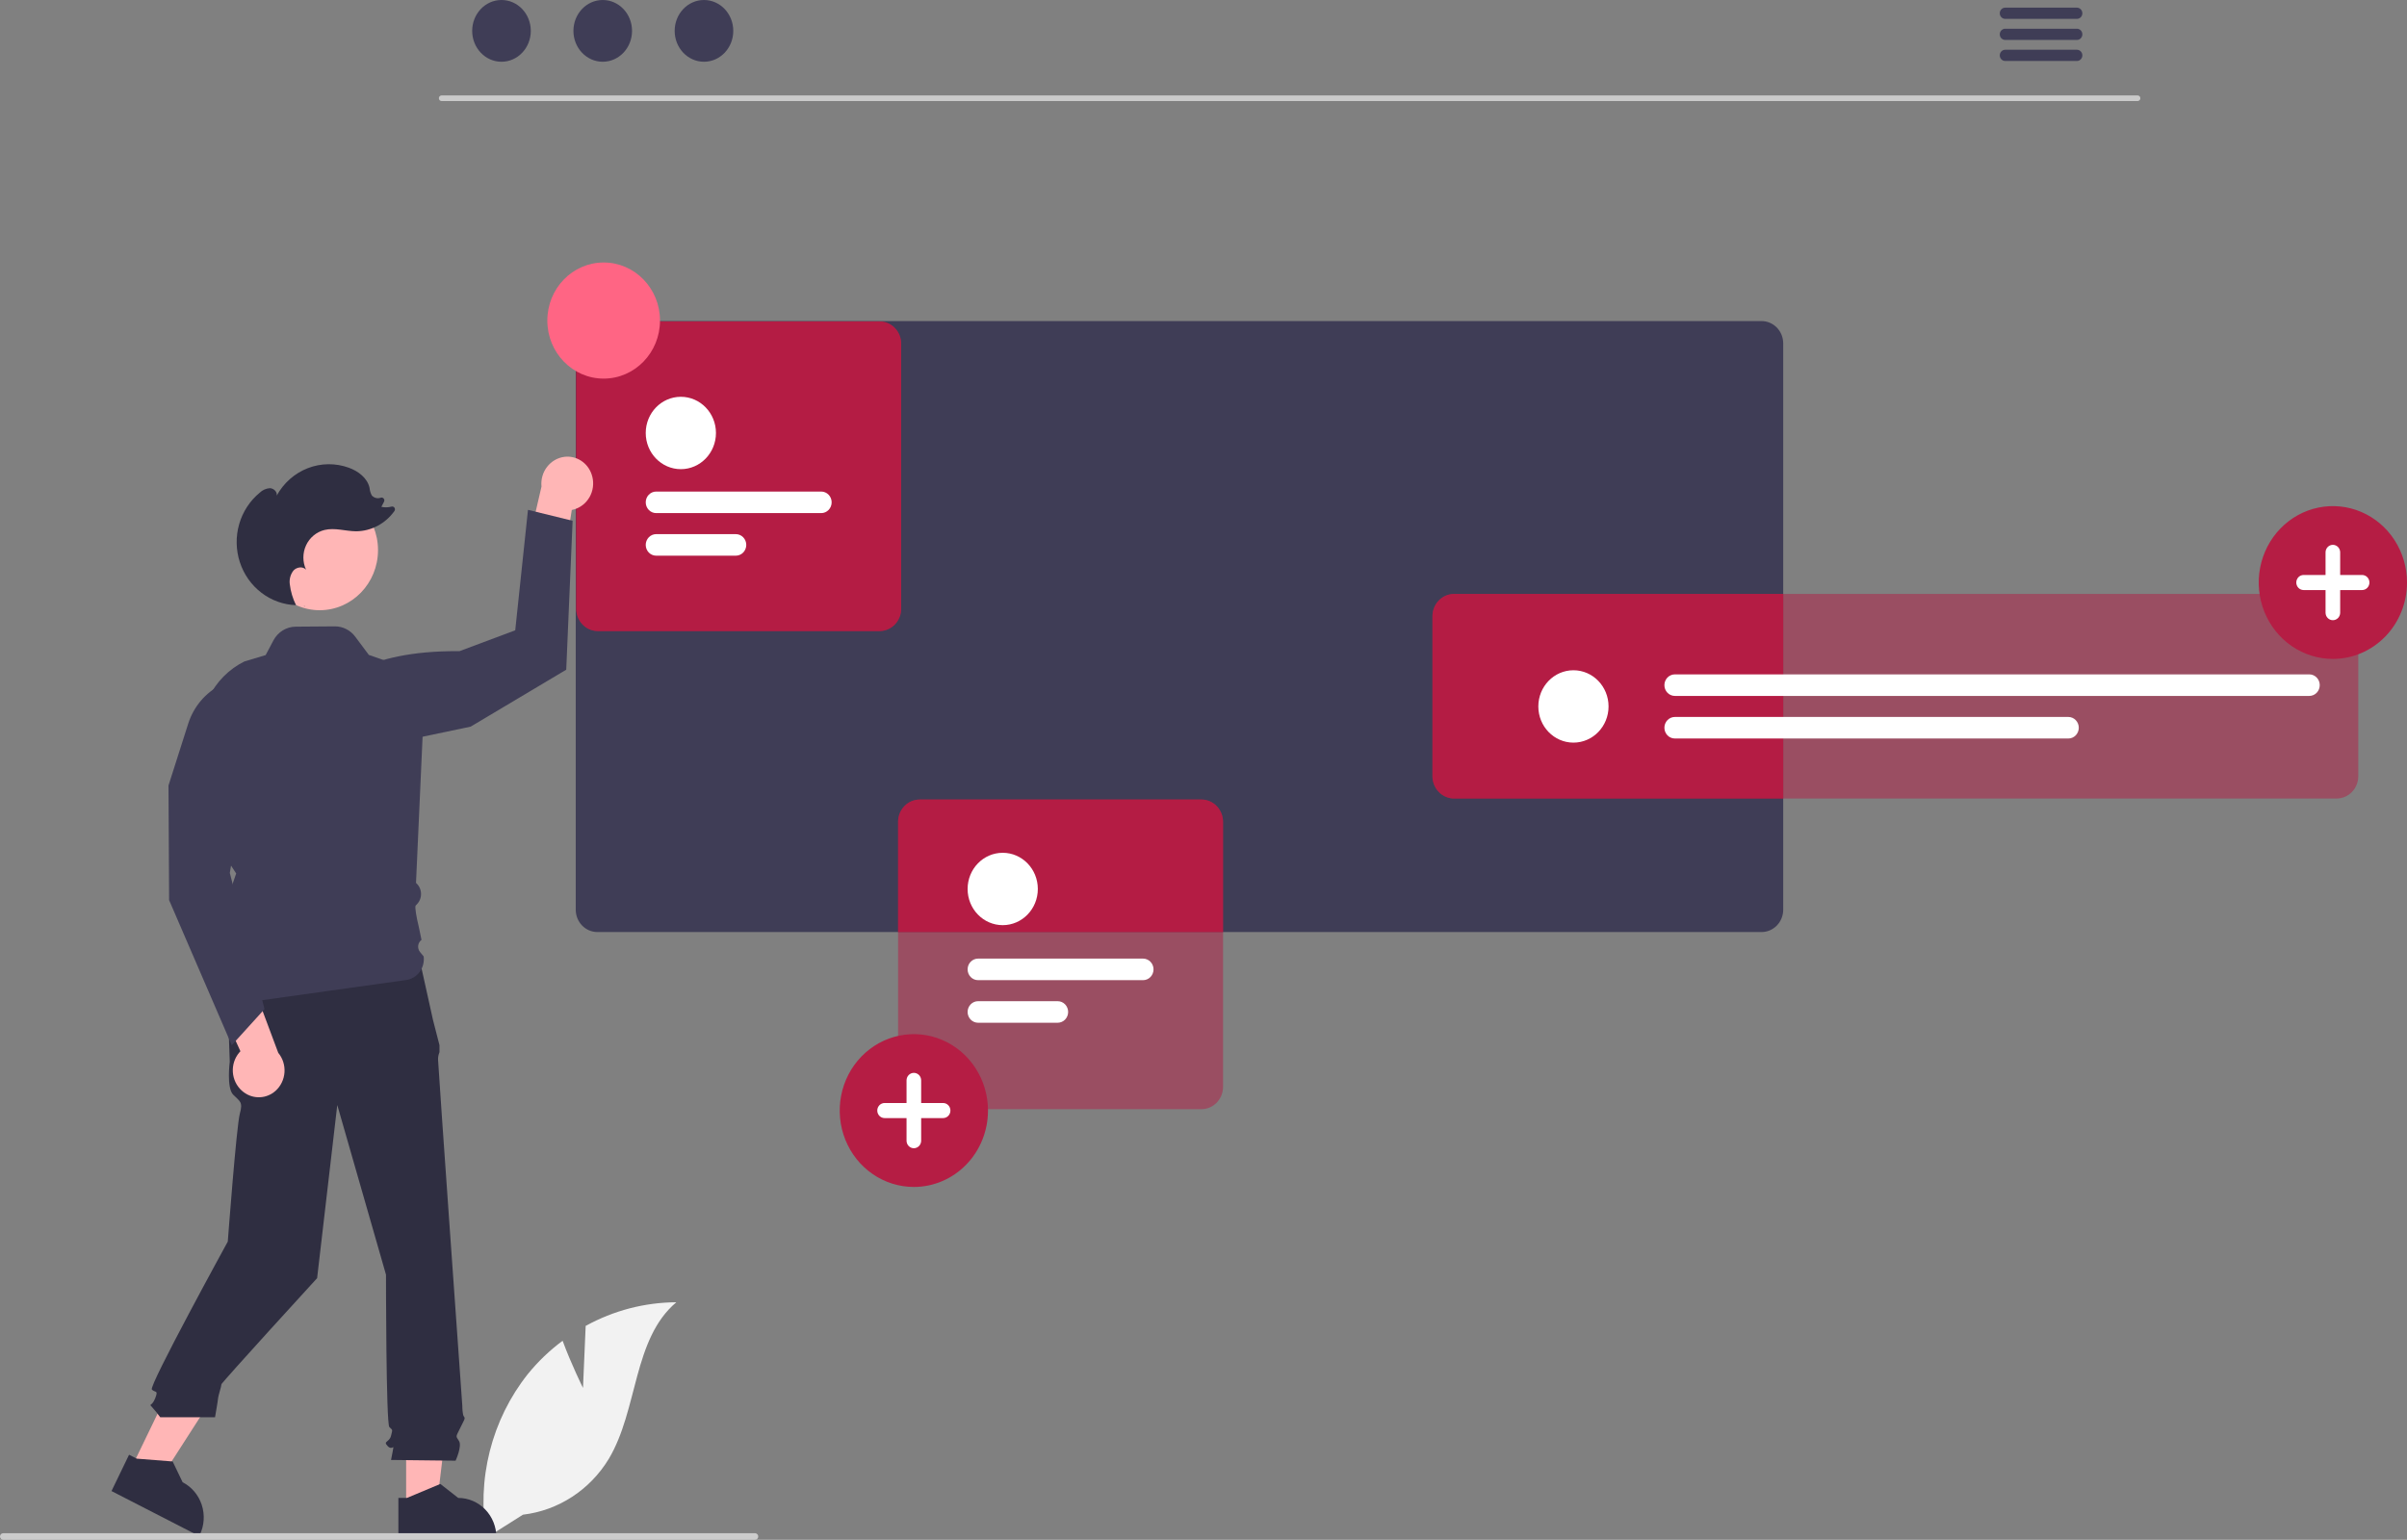 <svg width="436" height="279" viewBox="0 0 436 279" fill="none" xmlns="http://www.w3.org/2000/svg">
<rect x="0" y="0" width="436" height="279" fill="#808080" stroke="none"/>
<g clip-path="url(#clip0_0_510)">
<path d="M105.603 251.485L106.088 240.247C111.142 237.462 116.779 235.991 122.509 235.962C114.622 242.609 115.608 255.423 110.261 264.362C108.572 267.137 106.3 269.485 103.612 271.231C100.924 272.978 97.889 274.078 94.732 274.451L88.132 278.617C87.227 273.412 87.426 268.067 88.717 262.949C90.009 257.831 92.361 253.063 95.611 248.973C97.457 246.697 99.574 244.67 101.911 242.939C103.491 247.236 105.603 251.485 105.603 251.485Z" fill="#F2F2F2"/>
<path d="M387.218 18.31H79.977C79.848 18.307 79.725 18.252 79.635 18.157C79.545 18.062 79.494 17.934 79.494 17.801C79.494 17.668 79.545 17.54 79.635 17.445C79.725 17.35 79.848 17.295 79.977 17.293H387.218C387.347 17.295 387.47 17.35 387.56 17.445C387.65 17.54 387.701 17.668 387.701 17.801C387.701 17.934 387.65 18.062 387.56 18.157C387.47 18.252 387.347 18.307 387.218 18.31Z" fill="#CACACA"/>
<path d="M90.839 11.189C93.771 11.189 96.148 8.685 96.148 5.595C96.148 2.505 93.771 0 90.839 0C87.907 0 85.531 2.505 85.531 5.595C85.531 8.685 87.907 11.189 90.839 11.189Z" fill="#3F3D56"/>
<path d="M109.178 11.189C112.11 11.189 114.486 8.685 114.486 5.595C114.486 2.505 112.11 0 109.178 0C106.246 0 103.869 2.505 103.869 5.595C103.869 8.685 106.246 11.189 109.178 11.189Z" fill="#3F3D56"/>
<path d="M127.516 11.189C130.448 11.189 132.825 8.685 132.825 5.595C132.825 2.505 130.448 0 127.516 0C124.584 0 122.208 2.505 122.208 5.595C122.208 8.685 124.584 11.189 127.516 11.189Z" fill="#3F3D56"/>
<path d="M376.229 1.387H363.202C362.944 1.392 362.698 1.501 362.517 1.692C362.336 1.882 362.235 2.137 362.235 2.404C362.235 2.67 362.336 2.925 362.517 3.116C362.698 3.306 362.944 3.415 363.202 3.42H376.229C376.487 3.415 376.733 3.306 376.913 3.116C377.094 2.925 377.196 2.67 377.196 2.404C377.196 2.137 377.094 1.882 376.913 1.692C376.733 1.501 376.487 1.392 376.229 1.387Z" fill="#3F3D56"/>
<path d="M376.229 5.204H363.202C362.944 5.209 362.698 5.318 362.517 5.508C362.336 5.699 362.235 5.954 362.235 6.22C362.235 6.487 362.336 6.742 362.517 6.932C362.698 7.123 362.944 7.232 363.202 7.237H376.229C376.487 7.232 376.733 7.123 376.913 6.932C377.094 6.742 377.196 6.487 377.196 6.22C377.196 5.954 377.094 5.699 376.913 5.508C376.733 5.318 376.487 5.209 376.229 5.204Z" fill="#3F3D56"/>
<path d="M376.229 9.016H363.202C362.944 9.021 362.698 9.13 362.517 9.32C362.336 9.511 362.235 9.766 362.235 10.033C362.235 10.299 362.336 10.554 362.517 10.745C362.698 10.935 362.944 11.044 363.202 11.049H376.229C376.487 11.044 376.733 10.935 376.913 10.745C377.094 10.554 377.196 10.299 377.196 10.033C377.196 9.766 377.094 9.511 376.913 9.32C376.733 9.13 376.487 9.021 376.229 9.016Z" fill="#3F3D56"/>
<path d="M319.092 58.178H108.21C107.171 58.178 106.174 58.603 105.439 59.36C104.704 60.117 104.29 61.144 104.289 62.215V164.839C104.29 165.91 104.703 166.938 105.438 167.696C106.173 168.454 107.17 168.88 108.21 168.881H319.092C320.131 168.879 321.126 168.452 321.86 167.694C322.594 166.937 323.007 165.91 323.008 164.839V62.215C323.007 61.145 322.594 60.118 321.86 59.361C321.126 58.605 320.13 58.179 319.092 58.178Z" fill="#3F3D56"/>
<path d="M263.389 107.618C262.351 107.619 261.355 108.045 260.621 108.802C259.887 109.559 259.474 110.585 259.473 111.656V140.644C259.474 141.715 259.887 142.742 260.621 143.499C261.355 144.257 262.35 144.684 263.389 144.686H323.008V107.618H263.389Z" fill="#B51D44"/>
<path opacity="0.5" d="M423.255 144.684H263.391C262.352 144.683 261.356 144.257 260.621 143.499C259.886 142.742 259.473 141.715 259.472 140.644V111.657C259.473 110.585 259.886 109.558 260.621 108.801C261.356 108.043 262.352 107.617 263.391 107.616H423.255C424.294 107.617 425.29 108.043 426.025 108.801C426.76 109.558 427.173 110.585 427.174 111.657V140.644C427.173 141.715 426.76 142.742 426.025 143.499C425.29 144.257 424.294 144.683 423.255 144.684Z" fill="#B51D44"/>
<path d="M285.01 134.56C288.523 134.56 291.37 131.625 291.37 128.004C291.37 124.382 288.523 121.447 285.01 121.447C281.498 121.447 278.65 124.382 278.65 128.004C278.65 131.625 281.498 134.56 285.01 134.56Z" fill="white"/>
<path d="M418.302 126.098H303.381C302.879 126.098 302.397 125.893 302.042 125.526C301.687 125.16 301.487 124.664 301.487 124.146C301.487 123.628 301.687 123.131 302.042 122.765C302.397 122.399 302.879 122.193 303.381 122.193H418.302C418.804 122.193 419.286 122.399 419.641 122.765C419.996 123.131 420.195 123.628 420.195 124.146C420.195 124.664 419.996 125.16 419.641 125.526C419.286 125.893 418.804 126.098 418.302 126.098Z" fill="white"/>
<path d="M374.654 133.813H303.381C302.879 133.813 302.397 133.608 302.042 133.241C301.687 132.875 301.487 132.379 301.487 131.861C301.487 131.343 301.687 130.846 302.042 130.48C302.397 130.114 302.879 129.908 303.381 129.908H374.654C375.156 129.908 375.638 130.114 375.993 130.48C376.348 130.846 376.548 131.343 376.548 131.861C376.548 132.379 376.348 132.875 375.993 133.241C375.638 133.608 375.156 133.813 374.654 133.813Z" fill="white"/>
<path d="M73.567 273.271L79.071 273.27L81.689 251.383H73.566L73.567 273.271Z" fill="#FFB6B6"/>
<path d="M72.163 271.418L73.712 271.418L79.761 268.882L83.003 271.417C84.835 271.417 86.592 272.168 87.888 273.503C89.183 274.839 89.911 276.65 89.911 278.539V278.77L72.163 278.771L72.163 271.418Z" fill="#2F2E41"/>
<path d="M23.834 265.893L28.76 268.424L40.574 250.04L33.303 246.304L23.834 265.893Z" fill="#FFB6B6"/>
<path d="M23.379 263.589L24.765 264.301L31.276 264.813L33.08 268.574C34.72 269.416 35.968 270.896 36.55 272.687C37.131 274.478 36.999 276.434 36.182 278.124L36.081 278.331L20.197 270.17L23.379 263.589Z" fill="#2F2E41"/>
<path d="M76.006 173.868L41.009 174.809L41.617 192.378C41.617 192.378 41.009 197.084 42.226 198.339C43.444 199.594 44.052 199.594 43.444 201.79C42.835 203.986 41.261 224.969 41.261 224.969C41.261 224.969 26.898 251.152 27.506 251.78C28.115 252.407 28.724 251.78 28.115 253.348C27.506 254.917 26.898 254.29 27.506 254.917C28.045 255.516 28.553 256.145 29.028 256.799H38.948C38.948 256.799 39.502 253.662 39.502 253.348C39.502 253.035 40.111 251.152 40.111 250.839C40.111 250.525 57.442 231.594 57.442 231.594L61.094 200.221L69.919 230.967C69.919 230.967 69.919 257.948 70.528 258.576C71.137 259.203 71.137 258.889 70.832 260.144C70.528 261.399 69.311 261.085 70.224 262.027C71.137 262.968 71.441 261.399 71.137 262.968L70.832 264.536L82.524 264.671C82.524 264.671 83.741 262.027 83.133 261.085C82.524 260.144 82.561 260.401 83.303 258.861C84.046 257.321 84.35 257.007 84.046 256.693C83.741 256.379 83.741 254.711 83.741 254.711C83.741 254.711 79.353 193.005 79.353 192.064C79.33 191.58 79.417 191.097 79.606 190.653V189.375L78.44 184.848L76.006 173.868Z" fill="#2F2E41"/>
<path d="M422.571 119.393C419.915 119.393 417.319 118.581 415.11 117.06C412.902 115.539 411.18 113.376 410.164 110.847C409.148 108.317 408.882 105.533 409.4 102.848C409.918 100.162 411.197 97.695 413.075 95.759C414.953 93.823 417.346 92.504 419.951 91.97C422.556 91.436 425.256 91.71 427.71 92.758C430.164 93.806 432.261 95.58 433.737 97.857C435.212 100.134 436 102.81 436 105.549C436 109.22 434.585 112.742 432.067 115.338C429.548 117.934 426.133 119.393 422.571 119.393Z" fill="#B51D44"/>
<path d="M427.87 104.183H423.896V100.086C423.896 99.724 423.756 99.376 423.508 99.12C423.259 98.864 422.922 98.72 422.571 98.72C422.22 98.72 421.883 98.864 421.634 99.12C421.386 99.376 421.246 99.724 421.246 100.086V104.183H417.272C417.098 104.183 416.925 104.218 416.764 104.286C416.603 104.355 416.457 104.455 416.334 104.582C416.21 104.709 416.113 104.859 416.046 105.025C415.979 105.191 415.945 105.369 415.945 105.549C415.945 105.728 415.979 105.906 416.046 106.072C416.113 106.238 416.21 106.388 416.334 106.515C416.457 106.642 416.603 106.743 416.764 106.811C416.925 106.88 417.098 106.915 417.272 106.914H421.246V111.011C421.246 111.373 421.386 111.721 421.634 111.977C421.883 112.233 422.22 112.377 422.571 112.377C422.922 112.377 423.259 112.233 423.508 111.977C423.756 111.721 423.896 111.373 423.896 111.011V106.914H427.87C428.221 106.914 428.558 106.77 428.806 106.514C429.055 106.258 429.194 105.911 429.194 105.549C429.194 105.186 429.055 104.839 428.806 104.583C428.558 104.327 428.221 104.183 427.87 104.183Z" fill="white"/>
<path d="M217.623 144.872H166.599C165.56 144.873 164.563 145.299 163.828 146.057C163.093 146.815 162.679 147.842 162.678 148.914V168.881H221.539V148.914C221.538 147.843 221.126 146.816 220.391 146.058C219.657 145.301 218.662 144.874 217.623 144.872Z" fill="#B51D44"/>
<path opacity="0.5" d="M217.621 200.975H166.598C165.558 200.973 164.562 200.547 163.827 199.79C163.093 199.032 162.679 198.005 162.678 196.934V148.912C162.679 147.841 163.093 146.814 163.828 146.056C164.562 145.299 165.558 144.873 166.598 144.872H217.621C218.66 144.873 219.657 145.299 220.391 146.056C221.126 146.814 221.539 147.841 221.541 148.912V196.934C221.539 198.005 221.126 199.032 220.391 199.79C219.657 200.547 218.66 200.973 217.621 200.975Z" fill="#B51D44"/>
<path d="M181.631 167.634C185.143 167.634 187.991 164.698 187.991 161.077C187.991 157.456 185.143 154.521 181.631 154.521C178.118 154.521 175.271 157.456 175.271 161.077C175.271 164.698 178.118 167.634 181.631 167.634Z" fill="white"/>
<path d="M207.054 177.6H177.165C176.662 177.6 176.181 177.394 175.825 177.028C175.47 176.662 175.271 176.165 175.271 175.647C175.271 175.129 175.47 174.633 175.825 174.267C176.181 173.901 176.662 173.695 177.165 173.695H207.054C207.556 173.695 208.038 173.901 208.393 174.267C208.748 174.633 208.948 175.129 208.948 175.647C208.948 176.165 208.748 176.662 208.393 177.028C208.038 177.394 207.556 177.6 207.054 177.6Z" fill="white"/>
<path d="M191.588 185.315H177.164C176.662 185.315 176.18 185.109 175.825 184.743C175.47 184.377 175.271 183.88 175.271 183.362C175.271 182.844 175.47 182.348 175.825 181.982C176.18 181.615 176.662 181.41 177.164 181.41H191.588C192.09 181.41 192.572 181.615 192.927 181.982C193.282 182.348 193.482 182.844 193.482 183.362C193.482 183.88 193.282 184.377 192.927 184.743C192.572 185.109 192.09 185.315 191.588 185.315Z" fill="white"/>
<path d="M165.534 215.069C162.878 215.069 160.282 214.257 158.073 212.736C155.865 211.214 154.144 209.052 153.127 206.522C152.111 203.993 151.845 201.209 152.363 198.523C152.881 195.838 154.16 193.371 156.038 191.435C157.916 189.499 160.309 188.18 162.914 187.646C165.519 187.112 168.219 187.386 170.673 188.434C173.127 189.482 175.224 191.256 176.7 193.533C178.176 195.809 178.963 198.486 178.963 201.224C178.963 204.896 177.548 208.417 175.03 211.014C172.511 213.61 169.096 215.069 165.534 215.069Z" fill="#B51D44"/>
<path d="M170.833 199.859H166.859V195.762C166.859 195.399 166.719 195.052 166.471 194.796C166.222 194.54 165.885 194.396 165.534 194.396C165.183 194.396 164.846 194.54 164.597 194.796C164.349 195.052 164.209 195.399 164.209 195.762V199.859H160.235C160.061 199.858 159.888 199.893 159.727 199.962C159.566 200.03 159.42 200.131 159.297 200.258C159.174 200.385 159.076 200.535 159.009 200.701C158.942 200.867 158.908 201.045 158.908 201.224C158.908 201.404 158.942 201.582 159.009 201.748C159.076 201.913 159.174 202.064 159.297 202.191C159.42 202.318 159.566 202.418 159.727 202.487C159.888 202.555 160.061 202.59 160.235 202.59H164.209V206.687C164.209 207.049 164.349 207.397 164.597 207.653C164.846 207.909 165.183 208.053 165.534 208.053C165.885 208.053 166.222 207.909 166.471 207.653C166.719 207.397 166.859 207.049 166.859 206.687V202.59H170.833C171.184 202.59 171.521 202.446 171.769 202.19C172.018 201.934 172.157 201.587 172.157 201.224C172.157 200.862 172.018 200.515 171.769 200.259C171.521 200.003 171.184 199.859 170.833 199.859Z" fill="white"/>
<path d="M159.318 114.343H108.294C107.255 114.342 106.259 113.916 105.524 113.158C104.789 112.401 104.376 111.374 104.375 110.303V62.281C104.376 61.209 104.789 60.182 105.524 59.425C106.259 58.667 107.255 58.241 108.294 58.24H159.318C160.357 58.241 161.353 58.667 162.088 59.425C162.823 60.182 163.236 61.209 163.237 62.281V110.303C163.236 111.374 162.823 112.401 162.088 113.158C161.353 113.916 160.357 114.342 159.318 114.343Z" fill="#B51D44"/>
<path d="M123.327 85.01C126.84 85.01 129.687 82.074 129.687 78.453C129.687 74.832 126.84 71.897 123.327 71.897C119.815 71.897 116.967 74.832 116.967 78.453C116.967 82.074 119.815 85.01 123.327 85.01Z" fill="#B51D44"/>
<path d="M148.75 92.972H118.861C118.359 92.972 117.877 92.766 117.522 92.4C117.167 92.034 116.967 91.537 116.967 91.019C116.967 90.501 117.167 90.005 117.522 89.639C117.877 89.273 118.359 89.067 118.861 89.067H148.75C149.253 89.067 149.734 89.273 150.09 89.639C150.445 90.005 150.644 90.501 150.644 91.019C150.644 91.537 150.445 92.034 150.09 92.4C149.734 92.766 149.253 92.972 148.75 92.972Z" fill="#B51D44"/>
<path d="M133.284 100.687H118.861C118.359 100.687 117.877 100.481 117.522 100.115C117.167 99.749 116.967 99.252 116.967 98.734C116.967 98.216 117.167 97.72 117.522 97.354C117.877 96.987 118.359 96.782 118.861 96.782H133.284C133.787 96.782 134.268 96.987 134.624 97.354C134.979 97.72 135.178 98.216 135.178 98.734C135.178 99.252 134.979 99.749 134.624 100.115C134.268 100.481 133.787 100.687 133.284 100.687Z" fill="#B51D44"/>
<path opacity="0.5" d="M159.318 114.343H108.294C107.255 114.342 106.259 113.916 105.524 113.158C104.789 112.401 104.376 111.374 104.375 110.303V62.281C104.376 61.209 104.789 60.182 105.524 59.425C106.259 58.667 107.255 58.241 108.294 58.24H159.318C160.357 58.241 161.353 58.667 162.088 59.425C162.823 60.182 163.236 61.209 163.237 62.281V110.303C163.236 111.374 162.823 112.401 162.088 113.158C161.353 113.916 160.357 114.342 159.318 114.343Z" fill="#B51D44"/>
<path d="M123.327 85.01C126.84 85.01 129.687 82.074 129.687 78.453C129.687 74.832 126.84 71.897 123.327 71.897C119.815 71.897 116.967 74.832 116.967 78.453C116.967 82.074 119.815 85.01 123.327 85.01Z" fill="white"/>
<path d="M148.75 92.972H118.861C118.359 92.972 117.877 92.766 117.522 92.4C117.167 92.034 116.967 91.537 116.967 91.019C116.967 90.501 117.167 90.005 117.522 89.639C117.877 89.273 118.359 89.067 118.861 89.067H148.75C149.253 89.067 149.734 89.273 150.09 89.639C150.445 90.005 150.644 90.501 150.644 91.019C150.644 91.537 150.445 92.034 150.09 92.4C149.734 92.766 149.253 92.972 148.75 92.972Z" fill="white"/>
<path d="M133.284 100.687H118.861C118.359 100.687 117.877 100.481 117.522 100.115C117.167 99.749 116.967 99.252 116.967 98.734C116.967 98.216 117.167 97.72 117.522 97.354C117.877 96.987 118.359 96.782 118.861 96.782H133.284C133.787 96.782 134.268 96.987 134.624 97.354C134.979 97.72 135.178 98.216 135.178 98.734C135.178 99.252 134.979 99.749 134.624 100.115C134.268 100.481 133.787 100.687 133.284 100.687Z" fill="white"/>
<path d="M109.347 68.602C114.982 68.602 119.551 63.892 119.551 58.082C119.551 52.273 114.982 47.563 109.347 47.563C103.711 47.563 99.143 52.273 99.143 58.082C99.143 63.892 103.711 68.602 109.347 68.602Z" fill="#FF6584"/>
<path d="M137.347 278.404C137.347 278.482 137.333 278.56 137.304 278.632C137.275 278.705 137.232 278.77 137.178 278.826C137.125 278.881 137.061 278.925 136.99 278.955C136.92 278.985 136.845 279 136.769 279H0.578C0.425 279 0.278 278.937 0.169 278.825C0.061 278.713 0 278.562 0 278.404C0 278.246 0.061 278.094 0.169 277.982C0.278 277.87 0.425 277.808 0.578 277.808H136.769C136.845 277.807 136.92 277.823 136.99 277.853C137.061 277.882 137.125 277.926 137.178 277.982C137.232 278.037 137.275 278.103 137.304 278.175C137.333 278.248 137.347 278.325 137.347 278.404Z" fill="#CCCCCC"/>
<path d="M107.166 85.946C107.585 87.155 107.527 88.486 107.004 89.651C106.48 90.816 105.533 91.723 104.368 92.175C104.11 92.274 103.844 92.35 103.573 92.401L100.878 109.412L94.557 103.394L98.085 88.163C97.954 86.879 98.319 85.594 99.1 84.586C99.881 83.578 101.016 82.926 102.259 82.773C103.304 82.65 104.36 82.897 105.251 83.473C106.143 84.049 106.818 84.921 107.166 85.946Z" fill="#FFB6B6"/>
<path d="M60.513 124.491C60.513 124.491 65.419 117.808 83.223 117.991L93.329 114.206L95.638 92.38L103.721 94.365L102.567 121.348L85.246 131.666L62.535 136.427L60.513 124.491Z" fill="#3F3D56"/>
<path d="M57.906 110.568C63.742 110.568 68.473 105.691 68.473 99.674C68.473 93.658 63.742 88.781 57.906 88.781C52.07 88.781 47.339 93.658 47.339 99.674C47.339 105.691 52.07 110.568 57.906 110.568Z" fill="#FFB6B6"/>
<path d="M40.022 182.274C40.003 182.274 39.984 182.271 39.966 182.266C39.771 182.21 39.617 182.166 40.321 175.889L41.081 170.929L40.339 166.548L39.091 165.262L41.097 163.195L42.779 158.267L39.868 153.818L36.527 135.627C35.953 132.488 36.399 129.241 37.797 126.39C39.194 123.539 41.465 121.243 44.258 119.858L48.124 118.694L49.531 116.034C49.926 115.287 50.508 114.663 51.216 114.226C51.924 113.789 52.733 113.555 53.558 113.548L60.638 113.494C61.353 113.488 62.059 113.653 62.701 113.976C63.343 114.299 63.904 114.771 64.339 115.355L66.81 118.665L77.053 122.253L75.355 159.983C75.625 160.215 75.845 160.503 76.001 160.828C76.157 161.153 76.246 161.508 76.263 161.871C76.279 162.233 76.223 162.595 76.096 162.933C75.97 163.272 75.777 163.58 75.529 163.837C75.423 163.948 75.338 164.038 75.286 164.098C75.114 164.351 75.438 166.239 75.838 167.843L76.351 170.298C76.186 170.419 76.048 170.574 75.944 170.753C75.841 170.933 75.774 171.132 75.749 171.339C75.724 171.546 75.741 171.756 75.799 171.956C75.856 172.156 75.954 172.342 76.085 172.501L76.739 173.298C76.868 174.297 76.608 175.308 76.015 176.109C75.422 176.911 74.546 177.437 73.577 177.573C64.215 178.887 40.071 182.274 40.022 182.274Z" fill="#3F3D56"/>
<path d="M55.203 110.035C55.158 109.932 55.113 109.829 55.068 109.726C55.085 109.727 55.102 109.729 55.12 109.73L55.203 110.035Z" fill="#2F2E41"/>
<path d="M47.046 89.276C47.547 88.788 48.2 88.497 48.888 88.455C49.571 88.478 50.264 89.114 50.123 89.803C51.378 87.512 53.376 85.75 55.765 84.826C58.155 83.903 60.784 83.876 63.191 84.751C64.889 85.369 66.554 86.605 66.945 88.418C66.983 88.893 67.12 89.355 67.348 89.771C67.545 89.993 67.802 90.151 68.085 90.225C68.368 90.299 68.666 90.286 68.943 90.187L68.96 90.182C69.054 90.149 69.156 90.146 69.252 90.173C69.349 90.2 69.435 90.256 69.5 90.335C69.565 90.413 69.606 90.509 69.617 90.612C69.628 90.714 69.609 90.818 69.563 90.909L69.082 91.833C69.688 91.972 70.317 91.958 70.917 91.793C71.016 91.766 71.122 91.771 71.218 91.808C71.314 91.845 71.397 91.912 71.456 92C71.513 92.088 71.544 92.192 71.542 92.298C71.541 92.404 71.507 92.507 71.447 92.593C70.648 93.719 69.605 94.638 68.402 95.276C67.198 95.913 65.867 96.253 64.514 96.267C62.594 96.255 60.654 95.572 58.785 96.028C58.062 96.204 57.387 96.544 56.809 97.025C56.23 97.505 55.763 98.113 55.442 98.803C55.121 99.494 54.954 100.25 54.954 101.016C54.953 101.781 55.119 102.537 55.439 103.229C54.865 102.581 53.755 102.735 53.168 103.369C52.897 103.709 52.697 104.102 52.581 104.525C52.464 104.948 52.432 105.39 52.488 105.826C52.644 107.161 53.029 108.456 53.623 109.652C51.352 109.58 49.158 108.792 47.337 107.393C45.515 105.994 44.153 104.053 43.436 101.831C42.719 99.609 42.68 97.213 43.326 94.968C43.971 92.723 45.27 90.736 47.046 89.276Z" fill="#2F2E41"/>
<path d="M44.138 197.898C43.128 197.146 42.445 196.016 42.235 194.75C42.026 193.484 42.308 192.184 43.02 191.131C43.178 190.898 43.355 190.68 43.55 190.48L36.42 174.89L44.936 176.155L50.401 190.765C51.215 191.747 51.621 193.018 51.532 194.306C51.442 195.593 50.865 196.792 49.925 197.645C49.132 198.357 48.127 198.771 47.075 198.817C46.023 198.863 44.988 198.538 44.138 197.898Z" fill="#FFB6B6"/>
<path d="M41.979 189.385L30.632 163.095L30.519 142.331L34.095 131.115C34.581 129.593 35.357 128.187 36.378 126.98C37.399 125.773 38.645 124.789 40.041 124.087C41.438 123.385 42.957 122.978 44.508 122.891C46.059 122.804 47.612 123.039 49.074 123.581L49.153 123.61L49.186 123.69C49.318 124.008 52.318 131.658 43.42 147.394L41.629 158.162L47.913 182.845L41.979 189.385Z" fill="#3F3D56"/>
</g>
<defs>
<clipPath id="clip0_0_510">
<rect width="436" height="279" fill="white"/>
</clipPath>
</defs>
</svg>
